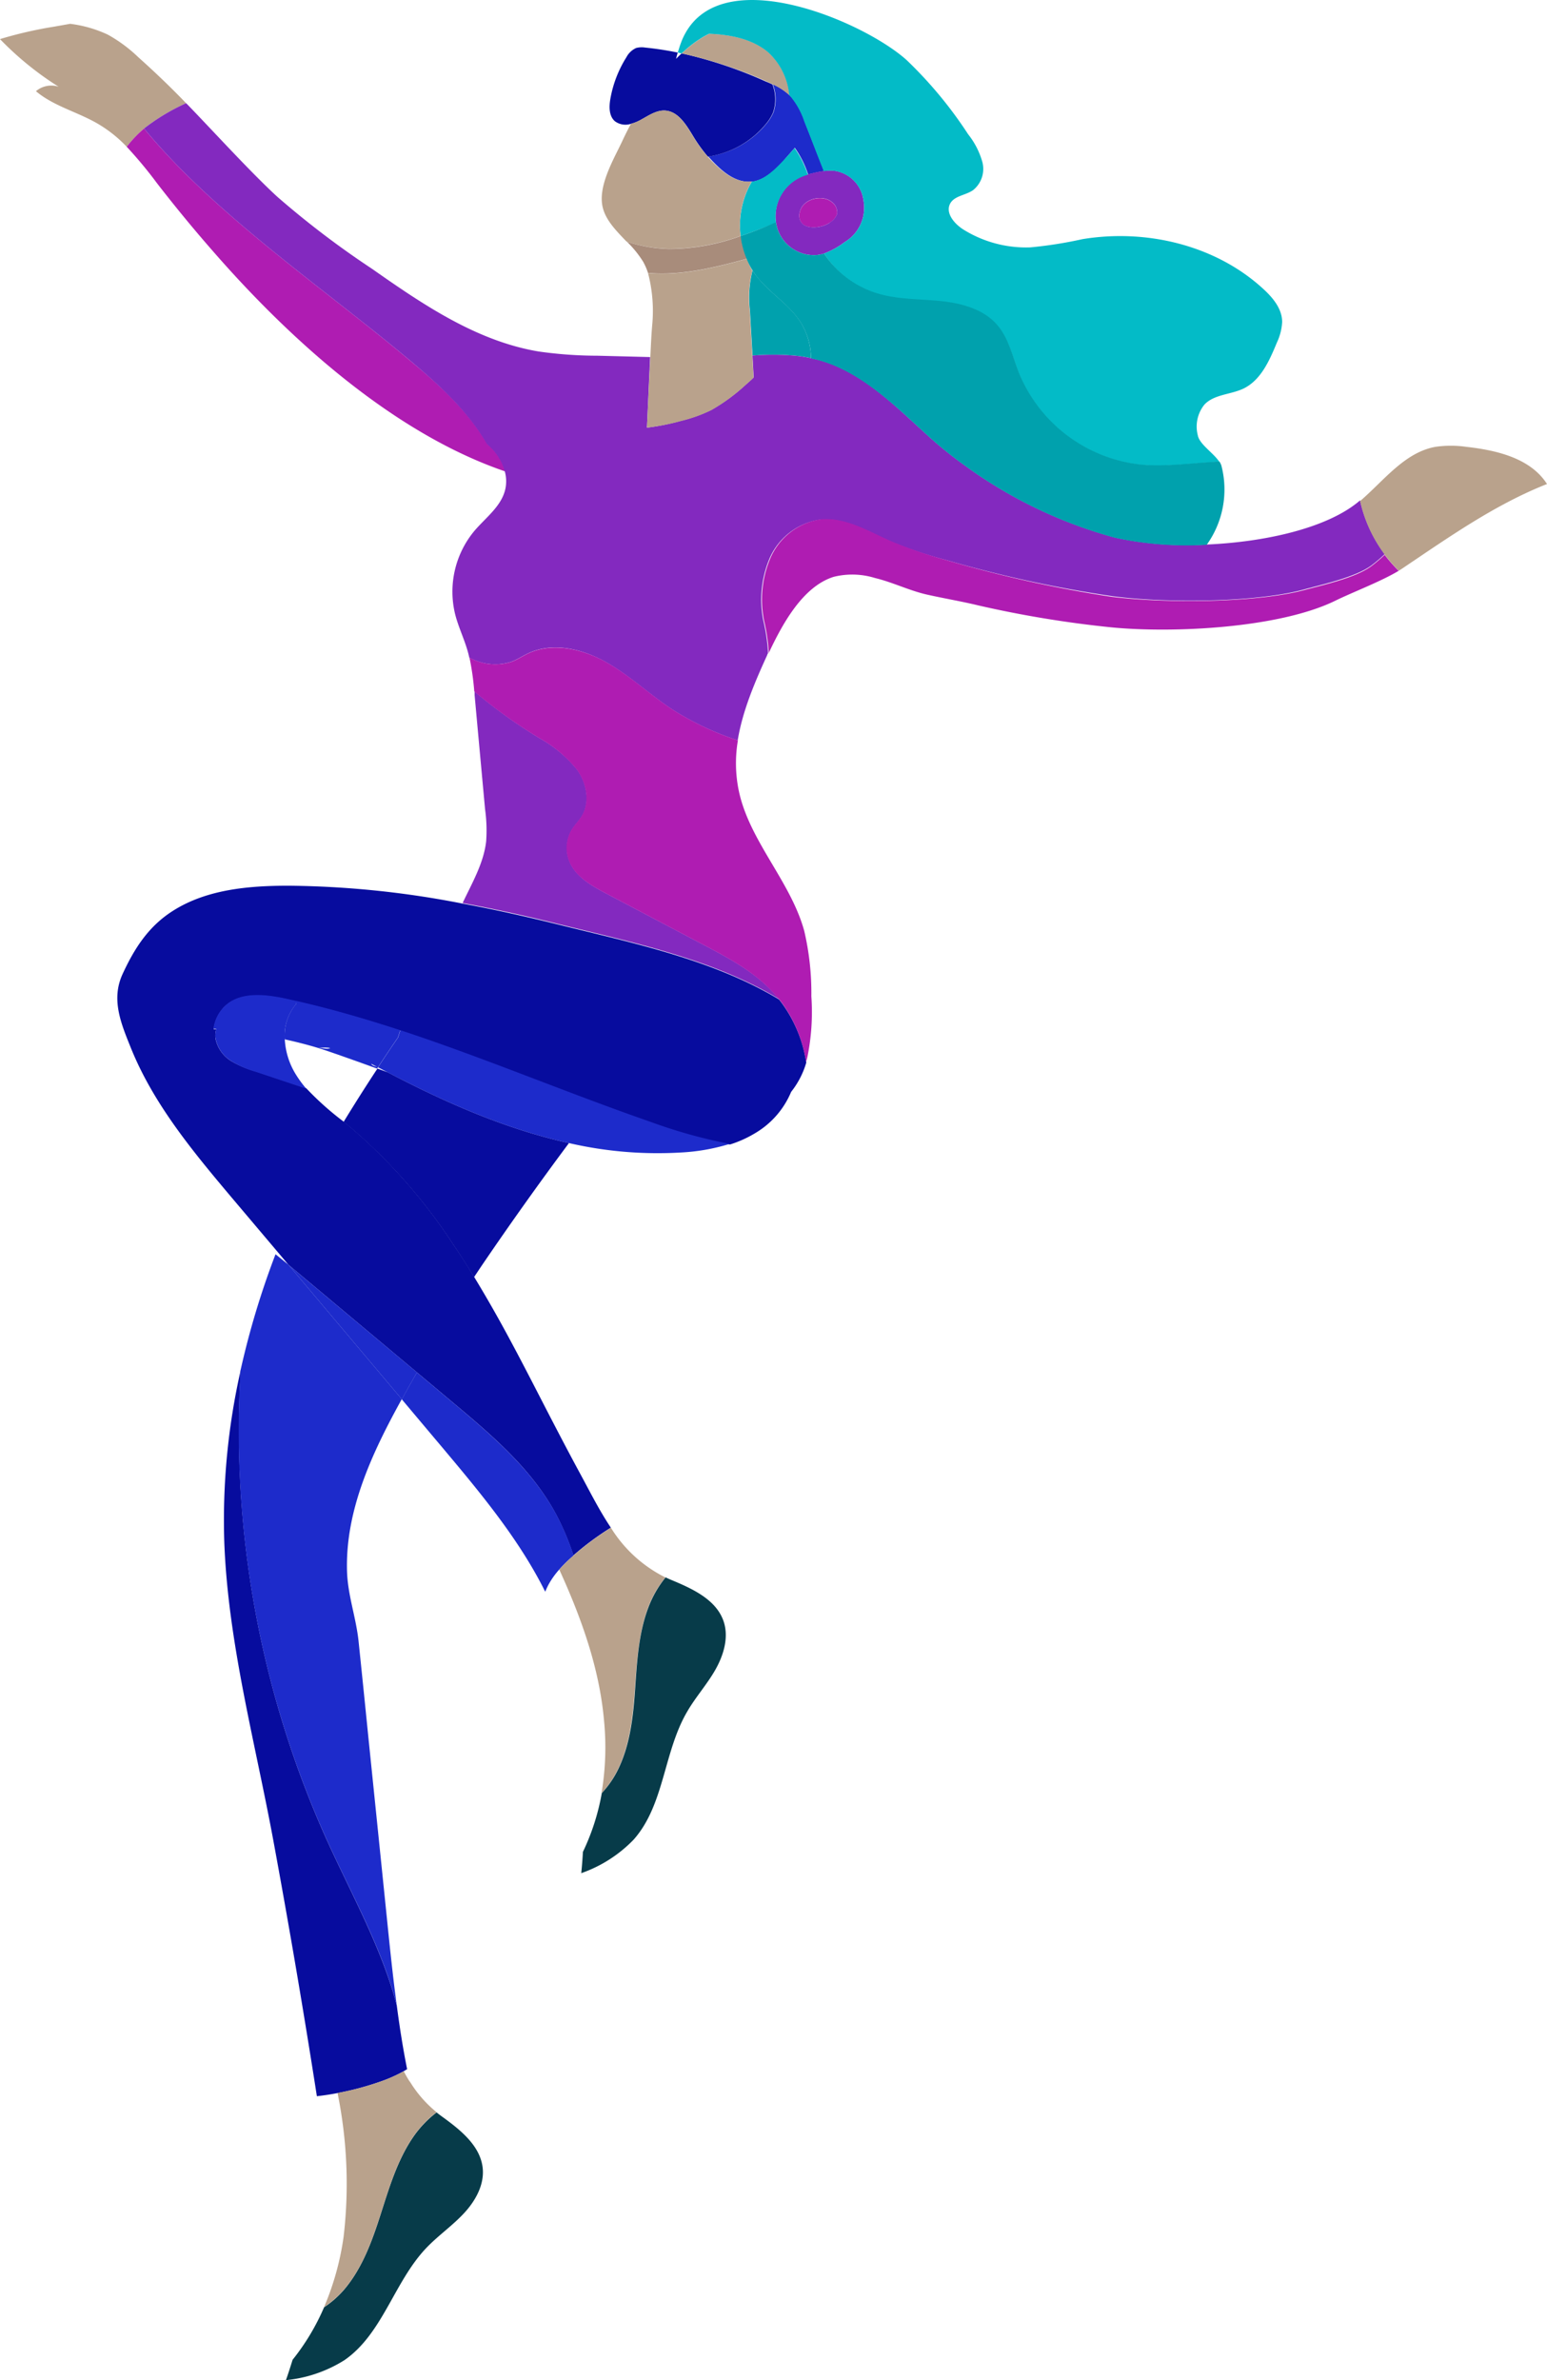 <svg xmlns="http://www.w3.org/2000/svg" viewBox="0 0 231.95 356.76"><defs><style>.cls-1{fill:#00a1ad;}.cls-2{fill:#1d2bcb;}.cls-3{fill:#070c9e;}.cls-4{fill:#af1cb2;}.cls-5{fill:#8329bf;}.cls-6{fill:#b9a28c;}.cls-7{fill:#03bbc7;}.cls-8{fill:#073b49;}.cls-9{fill:#a88c7b;}</style></defs><title>Asset 23</title><g id="Layer_2" data-name="Layer 2"><g id="Ñëîé_1" data-name="Ñëîé 1"><path class="cls-1" d="M112.83,40.53a16.59,16.59,0,0,0-.39,6l.13,2.32c.09,1.48.17,3,.26,4.45a38.24,38.24,0,0,1,6.24,0h0a21.59,21.59,0,0,1,2.52.38,10.32,10.32,0,0,0-1.5-5.31c-1.64-2.64-4.46-4.29-6.42-6.7A10.11,10.11,0,0,1,112.83,40.53Z"/><path class="cls-2" d="M119.17,22.15a15,15,0,0,1,2,4,4.39,4.39,0,0,1,.52-.13,16.54,16.54,0,0,1,1.86-.37c-.78-2-1.54-3.95-2.32-5.93l-.58-1.5a11.52,11.52,0,0,0-2-3.68c-.09-.09-.17-.18-.26-.26a9.38,9.38,0,0,0-2.51-1.64,6.26,6.26,0,0,1,.1,4.18,6.93,6.93,0,0,1-1,1.64,13.85,13.85,0,0,1-8.78,5q.63.72,1.32,1.38c1.36,1.32,3.1,2.52,5,2.39l.29,0c1.76-.24,3.21-1.58,4.46-2.88C117.86,23.63,118.53,22.9,119.17,22.15Z"/><path class="cls-3" d="M101.37,8.82c.07-.32.15-.63.25-.94q-2.43-.5-4.89-.75a3.35,3.35,0,0,0-1.34.06,3.09,3.09,0,0,0-1.47,1.39,17.32,17.32,0,0,0-2.41,6.27c-.2,1.16-.21,2.53.67,3.31a2.64,2.64,0,0,0,2.42.4A6.62,6.62,0,0,0,96,18c1.18-.63,2.37-1.5,3.71-1.43,2.08.13,3.29,2.32,4.37,4.09a22.6,22.6,0,0,0,2.06,2.82,13.85,13.85,0,0,0,8.78-5,6.93,6.93,0,0,0,1-1.64,6.26,6.26,0,0,0-.1-4.18c-.32-.16-.64-.3-1-.44A65.31,65.31,0,0,0,102.2,8C101.92,8.26,101.64,8.54,101.37,8.82Z"/><path class="cls-4" d="M119.93,31.75a1.77,1.77,0,0,0,.38,1.8c.94.87,3,.57,4.11-.18a2.47,2.47,0,0,0,1.08-1.27,1.9,1.9,0,0,0-.78-1.81C123.25,29.09,120.36,29.83,119.93,31.75Z"/><path class="cls-5" d="M121.65,26a16.54,16.54,0,0,1,1.86-.37,7.26,7.26,0,0,1,1.4-.06A5.12,5.12,0,0,1,129.46,30a6,6,0,0,1-2.83,6.3A12.21,12.21,0,0,1,123.56,38a5.46,5.46,0,0,1-1,.22,5.75,5.75,0,0,1-5.95-3.81,7,7,0,0,1-.25-1,6.47,6.47,0,0,1,4.76-7.28A4.39,4.39,0,0,1,121.65,26Zm2.77,7.35a2.47,2.47,0,0,0,1.08-1.27,1.9,1.9,0,0,0-.78-1.81c-1.47-1.2-4.36-.46-4.79,1.46a1.77,1.77,0,0,0,.38,1.8C121.25,34.42,123.34,34.12,124.42,33.37Z"/><path class="cls-6" d="M115.85,12.64a9.38,9.38,0,0,1,2.51,1.64,9.87,9.87,0,0,0-3.19-6.47c-2.37-2-5.59-2.61-8.82-2.75h0a11.14,11.14,0,0,0-1.12.61,18,18,0,0,0-3,2.34,65.31,65.31,0,0,1,12.69,4.19C115.21,12.34,115.53,12.48,115.85,12.64Z"/><path class="cls-7" d="M112.72,27.23a13,13,0,0,0-1.67,8.15c1.71-.57,3.4-1.23,5.06-1.9l.26,0a6.47,6.47,0,0,1,4.76-7.28,15,15,0,0,0-2-4c-.64.75-1.31,1.48-2,2.2C115.93,25.65,114.48,27,112.72,27.23Z"/><path class="cls-6" d="M21.6,19.27l.1-.09a30.85,30.85,0,0,1,6.2-3.71c-2.29-2.39-4.69-4.68-7.16-6.89a21.91,21.91,0,0,0-4.58-3.39,18.64,18.64,0,0,0-5.64-1.62h0L8.09,4A61.61,61.61,0,0,0,0,5.86,46.91,46.91,0,0,0,8.79,13a3.56,3.56,0,0,0-3.4.67C8.14,16,11.91,16.84,15,18.75A19.62,19.62,0,0,1,19,22,17.35,17.35,0,0,1,21.6,19.27Z"/><path class="cls-3" d="M41.49,187.49c.59.7,1.17,1.38,1.75,2.08h0l19.31,16.17,5.14,4.31c5.89,4.93,11.9,10,15.58,16.75a38.08,38.08,0,0,1,2.7,6.35l.19-.17a42.82,42.82,0,0,1,5.43-4c-1.74-2.58-3.18-5.48-4.76-8.38-1.65-3.05-3.25-6.12-4.85-9.21-2.15-4.17-4.29-8.36-6.55-12.48q-2.09-3.81-4.35-7.53c-1-1.66-2.06-3.3-3.14-4.9h0a82.29,82.29,0,0,0-15.31-17.45c-.36-.31-.73-.61-1.11-.91a44,44,0,0,1-5.6-5l-2.26-.75-5.26-1.76A15.2,15.2,0,0,1,34.6,159a5.14,5.14,0,0,1-2.29-3.33,3.31,3.31,0,0,1,.12-1.4l-.39,0a5.81,5.81,0,0,1,1.58-3.32c2.28-2.28,6-1.88,9.18-1.21l1.69.38c5.27,1.2,10.45,2.71,15.58,4.39,12.58,4.14,24.85,9.34,37.38,13.69a76.67,76.67,0,0,0,12,3.35,17.2,17.2,0,0,0,3.74-1.68,13,13,0,0,0,5.43-6.21,12.84,12.84,0,0,0,2.27-4.39,20.2,20.2,0,0,0-4.07-9.45h0c-9.8-5.92-21.83-8.45-32.71-11.14-4.87-1.21-9.77-2.32-14.7-3.23a141.19,141.19,0,0,0-26.18-2.69c-6,0-12.29.56-17.34,3.79-3.64,2.32-5.75,5.63-7.51,9.45s-.23,7.42,1.25,11.09c3.39,8.4,9.3,15.52,15.08,22.38Z"/><path class="cls-4" d="M73.08,66.55C70.33,61.84,66.23,58,62,54.48,49.09,43.56,32.58,32.56,21.6,19.27A17.35,17.35,0,0,0,19,22a64.15,64.15,0,0,1,4.53,5.45q4.2,5.43,8.73,10.58C43.69,51.08,59.13,65,75.77,70.67a8,8,0,0,0-1.94-3.41A8.31,8.31,0,0,0,73.08,66.55Z"/><path class="cls-5" d="M97,64.1l.48-10.58-7.87-.2a63.37,63.37,0,0,1-8.82-.63c-9.27-1.54-17.32-7-25-12.39A134.94,134.94,0,0,1,41.55,29.47c-4-3.68-9.67-9.91-13.47-13.83l-.18-.17a30.85,30.85,0,0,0-6.2,3.71l-.1.09C32.58,32.56,49.09,43.56,62,54.48c4.19,3.53,8.29,7.36,11,12.07a8.31,8.31,0,0,1,.75.71,8,8,0,0,1,1.94,3.41,5.53,5.53,0,0,1,.08,2.62c-.56,2.57-2.91,4.26-4.62,6.26a14.24,14.24,0,0,0-2.9,12.55c.46,1.8,1.27,3.49,1.8,5.26.12.4.23.81.31,1.21a8,8,0,0,0,6.32.62c.88-.33,1.66-.86,2.51-1.26,3.68-1.73,8.11-.68,11.65,1.31s6.53,4.85,9.92,7.08a42.9,42.9,0,0,0,9.85,4.65c.71-4.38,2.55-8.69,4.42-12.78,0-.09.08-.17.11-.26s0,0,0,0a3.85,3.85,0,0,0,0-.48,27.43,27.43,0,0,0-.66-4.3,15.88,15.88,0,0,1,.94-9.52,9.81,9.81,0,0,1,7.34-5.71c3.74-.46,7.23,1.69,10.68,3.22A68.83,68.83,0,0,0,142.05,84a187.82,187.82,0,0,0,24.49,5.33c7.61,1.07,21.66,1.06,29.08-1,2.81-.77,7.64-1.83,10-3.57a23.13,23.13,0,0,0,2-1.7,20.91,20.91,0,0,1-3.7-8.07.76.76,0,0,1-.09.09c-4.79,4.08-14.18,6.17-22.92,6.54a50.6,50.6,0,0,1-13.78-1.06,68.88,68.88,0,0,1-22.35-10.71,61.27,61.27,0,0,1-5.42-4.34c-1.3-1.18-2.61-2.4-3.94-3.6-3.85-3.47-7.9-6.72-12.84-8l-1-.23a21.59,21.59,0,0,0-2.52-.38h0a38.24,38.24,0,0,0-6.24,0l.18,3.27c-.38.39-.8.75-1.2,1.1a28,28,0,0,1-5.12,3.76,22.07,22.07,0,0,1-4.53,1.63A34.66,34.66,0,0,1,97,64.1Z"/><path class="cls-2" d="M32.43,154.22a3.31,3.31,0,0,0-.12,1.4A5.14,5.14,0,0,0,34.6,159a15.2,15.2,0,0,0,3.8,1.67l5.26,1.76,2.26.75a16.89,16.89,0,0,1-1.48-2,11.13,11.13,0,0,1-1.74-5.37,7.3,7.3,0,0,1,1.69-5.29l.1-.47-1.69-.38c-3.15-.67-6.9-1.07-9.18,1.21A5.81,5.81,0,0,0,32,154.18Z"/><path class="cls-3" d="M50.61,313.73A43.62,43.62,0,0,0,57.07,312a21.9,21.9,0,0,0,3.47-1.55l.5-.3c-.63-3.16-1.13-6.35-1.55-9.56-2.24-8.54-6.7-16.48-10.39-24.58a149.13,149.13,0,0,1-13-70.69,101.83,101.83,0,0,0-2.47,25.86c.57,15.07,4.6,29.82,7.34,44.63q3.54,19.15,6.54,38.39C48.53,314.09,49.58,313.93,50.61,313.73Z"/><path class="cls-2" d="M36.07,205.33A149.13,149.13,0,0,0,49.1,276c3.69,8.1,8.15,16,10.39,24.58-.6-4.4-1.05-8.83-1.5-13.25q-1.4-13.68-2.8-27.34-.7-7-1.42-13.91c-.37-3.63-1.63-6.92-1.74-10.58-.26-9.13,3.74-17.69,8.21-25.78l-17-20.16h0L41.31,188a124.39,124.39,0,0,0-5.23,17.33A.09.09,0,0,0,36.07,205.33Z"/><path class="cls-2" d="M44.39,150.5a7.3,7.3,0,0,0-1.69,5.29c1.69.37,3.38.8,5,1.29a6.93,6.93,0,0,1,1.82,0c-.54.27-1.22-.06-1.82,0,1.58.48,6,2.07,8.84,3.09l.12-.19c-.33-.18-.85-.18-1-.53l1,.53q1.48-2.25,3-4.47l.35-1.09c-5.13-1.68-10.31-3.19-15.58-4.39Z"/><path class="cls-2" d="M43.25,189.58l17,20.16c.69-1.25,1.39-2.49,2.09-3.72l.23-.27Z"/><path class="cls-8" d="M43.87,353.71c-.31,1-.64,2.05-1,3.05a20.14,20.14,0,0,0,8.78-3c5.71-3.95,7.43-11.68,12.2-16.74,1.75-1.85,3.87-3.32,5.62-5.17s3.15-4.28,2.91-6.82c-.33-3.43-3.42-5.84-6.22-7.86-.24-.18-.48-.36-.7-.54a16.21,16.21,0,0,0-3.55,3.75c-2.35,3.46-3.56,7.54-4.84,11.53s-2.72,8-5.42,11.22a14.65,14.65,0,0,1-3.06,2.71A34.17,34.17,0,0,1,43.87,353.71Z"/><path class="cls-6" d="M61.42,312c-.32-.51-.61-1-.88-1.54A21.9,21.9,0,0,1,57.07,312a43.62,43.62,0,0,1-6.46,1.72,68.07,68.07,0,0,1,.91,21.53,41.34,41.34,0,0,1-2.93,10.56,14.65,14.65,0,0,0,3.06-2.71c2.7-3.2,4.14-7.24,5.42-11.22s2.49-8.07,4.84-11.53a16.21,16.21,0,0,1,3.55-3.75,17.86,17.86,0,0,1-4-4.58h0A0,0,0,0,1,61.42,312Z"/><path class="cls-3" d="M51.52,168.16c.38.3.75.6,1.11.91a82.29,82.29,0,0,1,15.31,17.45h0c1.08,1.6,2.12,3.24,3.14,4.9l1.07-1.6q6.38-9.39,13.16-18.49c-9.41-2.07-18.52-6.06-27.15-10.59h0l-1.57-.57Q54,164.1,51.52,168.16Z"/><path class="cls-2" d="M85.32,171.34a59.17,59.17,0,0,0,16.74,1.41,30,30,0,0,0,7.35-1.29,76.67,76.67,0,0,1-12-3.35c-12.53-4.35-24.8-9.55-37.38-13.69l-.35,1.09q-1.53,2.22-3,4.47l1.45.76h0C66.8,165.28,75.91,169.27,85.32,171.34Z"/><path class="cls-2" d="M83.84,235.27A20.31,20.31,0,0,1,86,233.16a38.08,38.08,0,0,0-2.7-6.35C79.6,220.08,73.59,215,67.7,210.06l-5.14-4.31-.23.27c-.7,1.23-1.4,2.47-2.09,3.72q3,3.57,6,7.13c5.73,6.82,11.57,13.8,15.51,21.72a9.85,9.85,0,0,1,.65-1.35A12.14,12.14,0,0,1,83.84,235.27Z"/><path class="cls-5" d="M72.89,126.13c-.38,3.28-2.11,6.22-3.53,9.23,4.93.91,9.83,2,14.7,3.23,10.88,2.69,22.91,5.22,32.71,11.14a15.8,15.8,0,0,0-1.39-1.56c-2.8-2.8-6.35-4.69-9.86-6.54l-14.63-7.71c-2.2-1.17-4.59-2.51-5.51-4.83a5.36,5.36,0,0,1,.51-4.93c.4-.61.94-1.14,1.33-1.77,1.32-2.1.77-5-.66-7a19.49,19.49,0,0,0-5.65-4.74,76.63,76.63,0,0,1-9.75-7c0,.18,0,.36,0,.54q.78,8.55,1.57,17.11A23,23,0,0,1,72.89,126.13Z"/><path class="cls-4" d="M116.78,149.73a20.2,20.2,0,0,1,4.07,9.45c.08-.25.15-.51.21-.76a33.74,33.74,0,0,0,.59-9.09,40.75,40.75,0,0,0-1.07-9.81c-2.13-7.7-8.6-13.81-9.94-21.68a20.31,20.31,0,0,1,0-6.87,42.9,42.9,0,0,1-9.85-4.65c-3.39-2.23-6.37-5.09-9.92-7.08s-8-3-11.65-1.31c-.85.4-1.63.93-2.51,1.26a8,8,0,0,1-6.32-.62,39.41,39.41,0,0,1,.72,5.07,76.63,76.63,0,0,0,9.75,7,19.49,19.49,0,0,1,5.65,4.74c1.43,2,2,4.87.66,7-.39.63-.93,1.16-1.33,1.77a5.36,5.36,0,0,0-.51,4.93c.92,2.32,3.31,3.66,5.51,4.83l14.63,7.71c3.51,1.85,7.06,3.74,9.86,6.54a15.8,15.8,0,0,1,1.39,1.56Z"/><path class="cls-6" d="M86,233.16a20.31,20.31,0,0,0-2.14,2.11c3.28,7.19,6,14.72,6.7,22.57a41.34,41.34,0,0,1-.37,10.94,14.47,14.47,0,0,0,2.34-3.34c1.88-3.73,2.34-8,2.65-12.18s.55-8.43,2-12.33a16.33,16.33,0,0,1,2.58-4.49A20.17,20.17,0,0,1,91.6,229a42.82,42.82,0,0,0-5.43,4Z"/><path class="cls-8" d="M87.4,277.58c-.06,1.06-.14,2.13-.25,3.19a20.18,20.18,0,0,0,7.83-5c4.63-5.18,4.5-13.09,8-19.12,1.26-2.21,3-4.13,4.26-6.34s2.07-4.89,1.25-7.3c-1.12-3.27-4.7-4.89-7.88-6.21-.28-.12-.55-.24-.81-.37a16.33,16.33,0,0,0-2.58,4.49c-1.48,3.9-1.71,8.16-2,12.33s-.77,8.45-2.65,12.18a14.47,14.47,0,0,1-2.34,3.34h0A34,34,0,0,1,87.4,277.58Z"/><path class="cls-6" d="M106.12,23.49a22.6,22.6,0,0,1-2.06-2.82c-1.08-1.77-2.29-4-4.37-4.09-1.34-.07-2.53.8-3.71,1.43a6.62,6.62,0,0,1-1.38.55c-.48.89-.91,1.75-1.3,2.59C92,23.92,89.54,28,90.4,31.21c.51,1.91,2.06,3.45,3.54,5h0a22.3,22.3,0,0,0,6.38,1.09,31.58,31.58,0,0,0,10.72-1.94,13,13,0,0,1,1.67-8.15l-.29,0c-1.89.13-3.63-1.07-5-2.39Q106.75,24.21,106.12,23.49Z"/><path class="cls-9" d="M100.33,37.32A22.3,22.3,0,0,1,94,36.23a16,16,0,0,1,2.43,3,9.6,9.6,0,0,1,.73,1.68c4.9.45,10-.81,14.84-2.13a12.51,12.51,0,0,1-.9-3.42A31.58,31.58,0,0,1,100.33,37.32Z"/><path class="cls-6" d="M97.51,53.52,97,64.1a34.66,34.66,0,0,0,5.13-1,22.07,22.07,0,0,0,4.53-1.63,28,28,0,0,0,5.12-3.76c.4-.35.82-.71,1.2-1.1l-.18-3.27c-.09-1.48-.17-3-.26-4.45l-.13-2.32a16.59,16.59,0,0,1,.39-6A10.82,10.82,0,0,1,112,38.8c-4.84,1.32-9.94,2.58-14.84,2.13a22.38,22.38,0,0,1,.62,7.89C97.65,50.39,97.58,52,97.51,53.52Z"/><path class="cls-7" d="M121.19,19.72c.78,2,1.54,4,2.32,5.93a7.26,7.26,0,0,1,1.4-.06A5.12,5.12,0,0,1,129.46,30a6,6,0,0,1-2.83,6.3A12.21,12.21,0,0,1,123.56,38a14.67,14.67,0,0,0,8.06,6.11c3.06.91,6.3.79,9.46,1.13s6.5,1.26,8.54,3.71c1.65,2,2.2,4.58,3.13,7A22.33,22.33,0,0,0,171,69.68c3.88.37,7.92-.27,11.83-.44-.86-1.34-3-2.64-3.24-4a5.24,5.24,0,0,1,1-4.6c1.47-1.55,3.94-1.48,5.86-2.4,2.61-1.27,3.89-4.2,5-6.89a8.21,8.21,0,0,0,.79-3.08c0-2-1.41-3.67-2.87-5-7.14-6.54-17.52-9-27.09-7.42a62.78,62.78,0,0,1-7.81,1.23,17.77,17.77,0,0,1-10-2.66c-1.38-.86-2.77-2.5-2-3.92.65-1.17,2.32-1.22,3.43-2a4.08,4.08,0,0,0,1.39-4.22,11.79,11.79,0,0,0-2.13-4.15A62.67,62.67,0,0,0,135.93,9c-6.34-5.71-27.36-14.77-33.22-3.93a9.63,9.63,0,0,0-.62,1.38c-.18.46-.33,1-.47,1.43l.58.13a18,18,0,0,1,3-2.34,11.14,11.14,0,0,1,1.12-.61h0c3.23.14,6.45.77,8.82,2.75a9.87,9.87,0,0,1,3.19,6.47c.09.08.17.17.26.26a11.52,11.52,0,0,1,2,3.68Z"/><path class="cls-1" d="M111.05,35.38a12.51,12.51,0,0,0,.9,3.42,10.82,10.82,0,0,0,.88,1.73,10.11,10.11,0,0,0,.85,1.18c2,2.41,4.78,4.06,6.42,6.7a10.32,10.32,0,0,1,1.5,5.31l1,.23c4.94,1.33,9,4.58,12.84,8,1.33,1.2,2.64,2.42,3.94,3.6a61.27,61.27,0,0,0,5.42,4.34,68.88,68.88,0,0,0,22.35,10.71,50.6,50.6,0,0,0,13.78,1.06,14.23,14.23,0,0,0,2.21-11.83,2.31,2.31,0,0,0-.3-.64c-3.91.17-8,.81-11.83.44a22.33,22.33,0,0,1-18.25-13.79c-.93-2.39-1.48-5-3.13-7-2-2.45-5.37-3.38-8.54-3.71s-6.4-.22-9.46-1.13A14.67,14.67,0,0,1,123.56,38a5.46,5.46,0,0,1-1,.22,5.75,5.75,0,0,1-5.95-3.81,7,7,0,0,1-.25-1l-.26,0C114.45,34.15,112.76,34.81,111.05,35.38Z"/><path class="cls-4" d="M115.52,83.62a15.88,15.88,0,0,0-.94,9.52,27.43,27.43,0,0,1,.66,4.3,3.85,3.85,0,0,1,0,.48c2-4.24,5.06-10,9.77-11.46a11.54,11.54,0,0,1,6.19.18c2.66.64,5.17,1.9,7.81,2.49s5.13,1,7.69,1.62a163.17,163.17,0,0,0,20,3.29c9.28.9,25.14.1,33.51-4,2.61-1.28,6.82-2.87,9.5-4.48a21.74,21.74,0,0,1-2.1-2.4,23.13,23.13,0,0,1-2,1.7c-2.34,1.74-7.17,2.8-10,3.57-7.42,2-21.47,2-29.08,1A187.82,187.82,0,0,1,142.05,84a68.83,68.83,0,0,1-8.51-2.91c-3.45-1.53-6.94-3.68-10.68-3.22A9.81,9.81,0,0,0,115.52,83.62Z"/><path class="cls-6" d="M207.63,83.15a21.74,21.74,0,0,0,2.1,2.4l.6-.39c6.94-4.67,13.84-9.54,21.62-12.61-2.47-3.87-7.52-5.06-12.08-5.57a16.24,16.24,0,0,0-4.67,0c-4.62.85-7.7,5.06-11.27,8.12A20.91,20.91,0,0,0,207.63,83.15Z"/></g></g></svg>